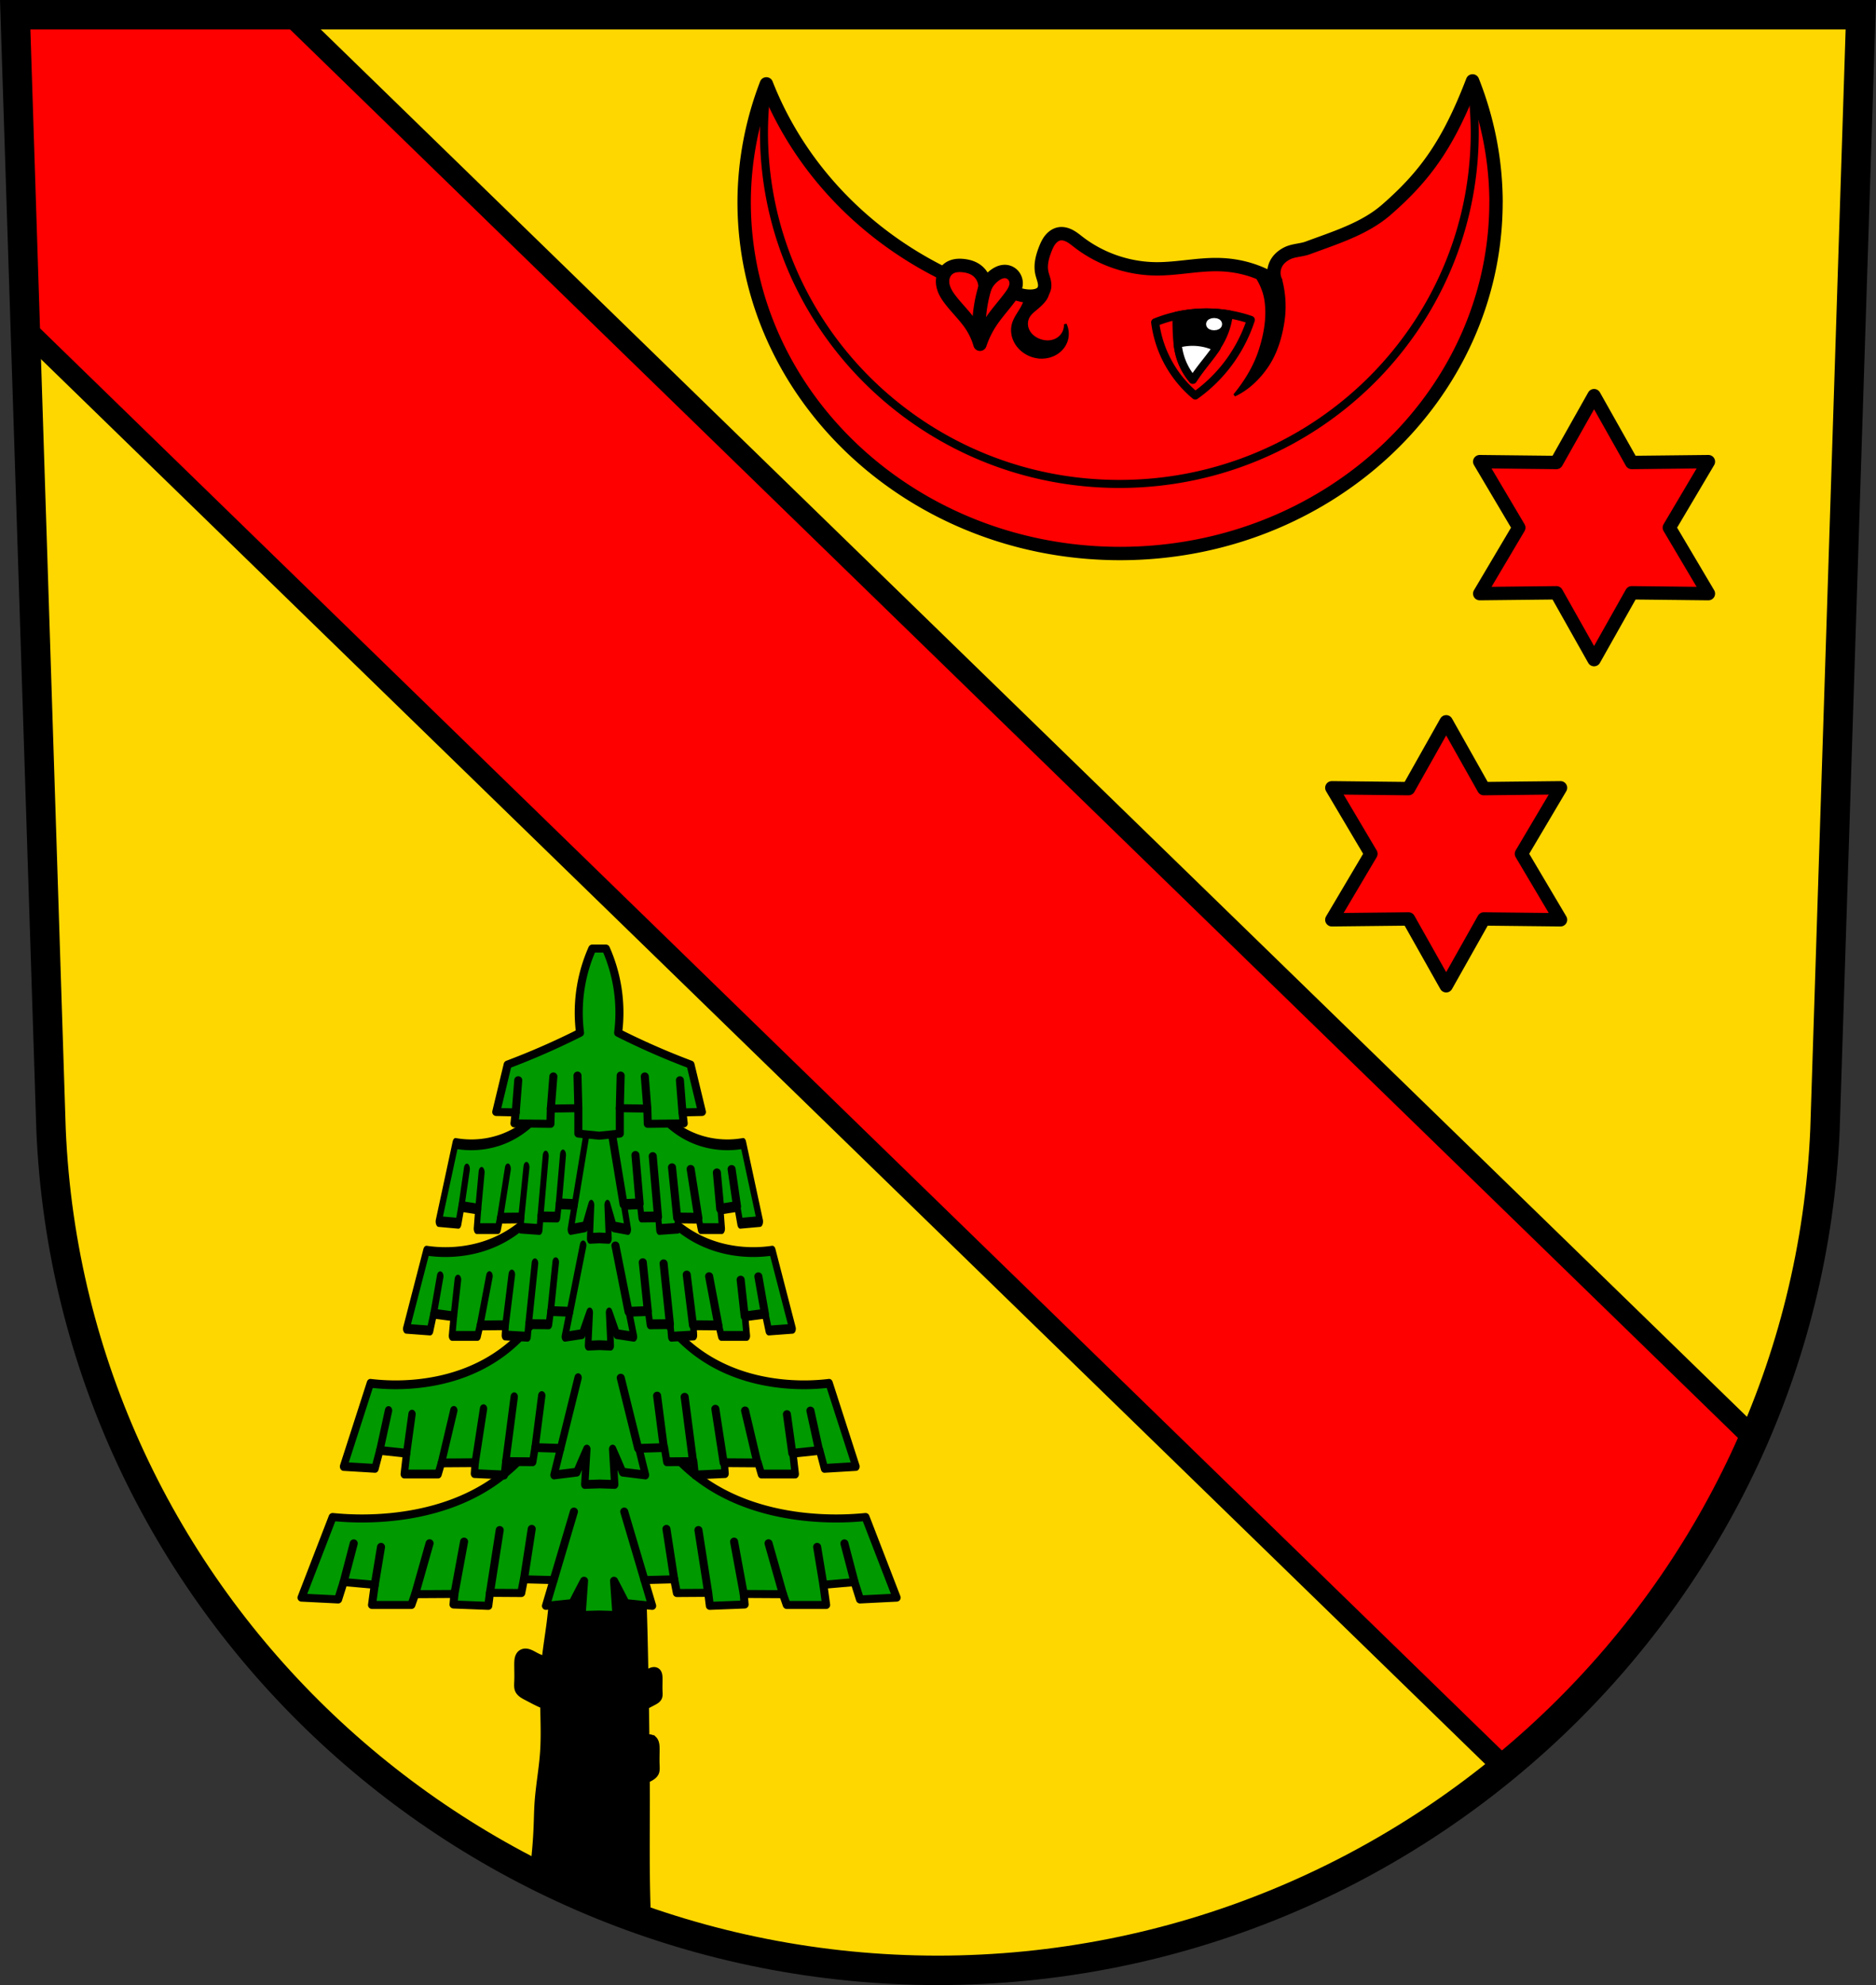 <svg xmlns="http://www.w3.org/2000/svg" width="701.33" height="741.77" viewBox="0 0 701.334 741.769" xmlns:xlink="http://www.w3.org/1999/xlink"><rect x="0" y="0" width="701.334" height="741.769" fill="#333333" stroke="none"/><defs><path id="a" d="M-676.69 533.66a65.542 65.542 0 0 1-20.537 21.22c-10.891 7.04-23.723 10.694-36.625 11.98-7.278.726-14.626.726-21.904 0l-11.639 30.12 13.691.684 2.055-6.502 11.637 1.025-1.027 7.531h14.719l1.414-4.02 14.674-.088-.332 3.941 12.996.508.617-4.869 11.705.078 1-5.135 11.1.289-2.863 9.637 9.926-1.027a567.747 567.747 0 0 1 4.326-8.346l-.902 12.797 6.504-.182 6.504.182-.902-12.797a567.747 567.747 0 0 1 4.326 8.346l9.926 1.027-2.863-9.637 11.1-.289 1.01 5.135 11.705-.078.617 4.869 12.996-.508-.332-3.941 14.674.088 1.414 4.02h14.719l-1.027-7.531 11.637-1.025 2.055 6.502 13.691-.684-11.639-30.12c-7.278.726-14.626.726-21.904 0-12.902-1.287-25.734-4.944-36.625-11.98a65.542 65.542 0 0 1-20.537-21.22h-41.074z" fill="#090" stroke-linejoin="round" stroke="#000" fill-rule="evenodd"/><path id="b" d="m-717.56 622.24 2.34-14.17" fill="#090" stroke="#000" fill-rule="evenodd" stroke-linecap="round"/><path id="d" d="m-687.78 625.66 3.609-19.555" fill="#090" stroke="#000" fill-rule="evenodd" stroke-linecap="round"/><path id="e" d="m-661.79 620.19 2.91-18.837" fill="#090" stroke="#000" fill-rule="evenodd" stroke-linecap="round"/><path id="g" d="m-729.2 621.22 3.784-14.451" fill="#090" stroke="#000" fill-rule="evenodd" stroke-linecap="round"/><path id="h" d="m-674.5 625.24 3.658-23.46" fill="#090" stroke="#000" fill-rule="evenodd" stroke-linecap="round"/><path id="c" d="m-702.46 625.75 5.394-19.03" fill-rule="evenodd" stroke-linecap="round"/><path id="f" d="m-650.69 620.48 7.59-25.6" fill-rule="evenodd" stroke-linecap="round"/></defs><g transform="translate(-22.446 -30.05)"><path d="m28.13 35.549 13.398 416.62c7.415 175.25 153.92 314.05 331.59 314.14 177.51-.215 324.07-139.06 331.59-314.14l13.398-416.62h-344.98z" fill="gold" fill-rule="evenodd"/><g stroke="#000"><g stroke-linejoin="round"><g stroke-linecap="round"><g fill="red"><path d="M581.72 105.5c0 72.56-62.924 131.38-140.54 131.38-77.62 0-140.54-58.82-140.54-131.38.048-15.04 2.858-29.96 8.309-44.11 13.02 33.16 39.773 60.02 74.23 74.53l.264-1.525a91.88 91.88 0 0 1 15.189 4.07c1.668.604 3.323 1.257 5.04 1.707 1.716.451 3.511.696 5.27.463.684-.091 1.363-.255 1.982-.559.619-.304 1.178-.755 1.543-1.34.31-.496.473-1.076.521-1.658.048-.583-.015-1.169-.133-1.742-.236-1.145-.689-2.237-.932-3.381-.621-2.931.183-5.976 1.271-8.767.492-1.261 1.05-2.515 1.893-3.574.842-1.06 2-1.919 3.33-2.172 1.346-.255 2.747.13 3.957.772 1.211.641 2.271 1.529 3.357 2.363 8.176 6.28 18.422 9.805 28.73 9.924 8.03.092 16-1.815 24.03-1.566 4.077.126 8.142.813 12.02 2.09a40.564 40.564 0 0 1 8.881 4.178 7.54 7.54 0 0 1-.693-3.725 7.536 7.536 0 0 1 1.215-3.588c.892-1.356 2.212-2.394 3.656-3.135 2.417-1.238 5.303-1.147 7.836-2.09 10.19-3.793 21.14-7.108 29.341-14.249 14.558-12.682 23.18-24.624 32.21-48.14 5.747 14.477 8.719 29.787 8.779 45.23z" stroke-width="5"/><path d="m28.126 35.55 3.775 117.42 552.9 537.59c40.13-32.925 72.35-75 93.29-123.04L130.971 35.55H28.121z" stroke-width="8"/><path d="m618.38 177.89-14.07 24.975-28.678-.314 14.611 24.662-14.611 24.66 28.678-.314 14.07 24.977 14.07-24.977 28.676.314-14.609-24.66 14.609-24.662-28.676.314-14.07-24.975zm-55.29 121.87-14.07 24.975-28.676-.313 14.609 24.66-14.609 24.66 28.676-.313 14.07 24.975 14.07-24.975 28.678.313-14.611-24.66 14.611-24.66-28.678.313-14.07-24.975z" stroke-width="5"/></g><path d="M573.77 79.5c0 72.56-59.49 131.38-132.86 131.38-73.38 0-132.86-58.82-132.86-131.38.017-5.802.427-11.586 1.215-17.314 13.13 32.793 39.727 59.34 73.904 73.73l.264-1.525a91.88 91.88 0 0 1 15.189 4.07c1.668.604 3.323 1.257 5.04 1.707 1.716.451 3.511.696 5.27.463.684-.091 1.363-.255 1.982-.559.619-.304 1.178-.755 1.543-1.34.31-.496.473-1.076.521-1.658.048-.583-.015-1.169-.133-1.742-.236-1.145-.689-2.237-.932-3.381-.621-2.931.183-5.976 1.271-8.767.492-1.261 1.05-2.515 1.893-3.574.842-1.06 2-1.919 3.33-2.172 1.346-.255 2.747.13 3.957.772 1.211.641 2.271 1.529 3.357 2.363 8.176 6.28 18.422 9.805 28.73 9.924 8.03.092 16-1.815 24.03-1.566 4.077.126 8.142.813 12.02 2.09a40.564 40.564 0 0 1 8.881 4.178 7.54 7.54 0 0 1-.693-3.725 7.536 7.536 0 0 1 1.215-3.588c.892-1.356 2.212-2.394 3.656-3.135 2.417-1.238 5.303-1.147 7.836-2.09 10.19-3.793 21.14-7.108 29.342-14.25 14.293-12.451 22.861-24.22 31.715-46.897a129.859 129.859 0 0 1 1.324 17.984z" fill="none" stroke-width="3"/></g><path d="M388.81 158.69a34.763 34.763 0 0 1 3.762-7.877c2.27-3.528 5.157-6.613 7.642-9.993.54-.734 1.063-1.487 1.458-2.308.395-.821.661-1.718.658-2.63a4.543 4.543 0 0 0-1.017-2.856 4.243 4.243 0 0 0-2.628-1.494c-.748-.109-1.518-.005-2.234.237s-1.381.619-1.998 1.056a11.31 11.31 0 0 0-3.762 4.585 7.792 7.792 0 0 0-.941-3.83 7.785 7.785 0 0 0-2.704-2.871c-1.336-.834-2.901-1.244-4.467-1.411-.934-.1-1.882-.117-2.809.035-.927.152-1.834.478-2.599 1.023a5.485 5.485 0 0 0-1.731 2.069 6.33 6.33 0 0 0-.62 2.633c-.027 1.299.319 2.586.864 3.765.545 1.179 1.285 2.258 2.075 3.289 2.527 3.295 5.605 6.164 7.877 9.64a25.637 25.637 0 0 1 3.174 6.936z" fill="red" fill-rule="evenodd" stroke-width="5"/></g><g fill-rule="evenodd"><path d="M390.69 137.41a52.348 52.348 0 0 0-1.971 9.57 51.747 51.747 0 0 0-.181 9.272" fill="none" stroke-linecap="round" stroke-width="5"/><path d="M502.21 149.69c-.835 5.93-2.598 11.979-5.918 16.963-3.065 4.601-7.265 8.698-12.346 11.08 4.04-4.926 7.485-10.476 9.461-16.5 2.02-6.143 3.235-12.889 2.193-19.269-.648-3.973-2.572-7.768-5.109-10.941l9.356.73c.587 2.339 1.246 2.126 1.542 3.305 1.192 4.739 1.501 9.799.819 14.638zm-80.71 4.861a8.289 8.289 0 0 1-.615 3.391c-.723 1.745-2.051 3.22-3.672 4.19-1.621.97-3.523 1.443-5.412 1.43a11.428 11.428 0 0 1-7.492-2.902c-1.297-1.168-2.322-2.651-2.887-4.303-.565-1.652-.662-3.471-.205-5.156.631-2.326 2.238-4.243 3.373-6.369a16.87 16.87 0 0 0 1.592-4.309l8.05-3.931c.264 1.958.117 3.109-.518 4.467-.994 2.127-4.156 4.506-4.846 5.113-.69.607-1.367 1.248-1.848 2.031-.73 1.188-.956 2.666-.654 4.03.26 1.17.895 2.243 1.744 3.088.849.845 1.905 1.469 3.03 1.877 1.134.411 2.35.61 3.553.518 1.202-.093 2.391-.483 3.379-1.174a6.193 6.193 0 0 0 1.998-2.332 6.193 6.193 0 0 0 .623-3.01 8.28 8.28 0 0 1 .803 3.352z"/><g stroke-linejoin="round" stroke-width="3"><path d="M454.29 150.5a51.36 51.36 0 0 1 18.12-3.692 51.373 51.373 0 0 1 17.655 2.769 56.067 56.067 0 0 1-9.808 18 56 56 0 0 1-10.962 10.27 42.803 42.803 0 0 1-11.308-14.655 42.768 42.768 0 0 1-3.692-12.693z" fill="none"/><path d="M481.85 147.5a27.3 27.3 0 0 1-2.75 9.117c-2.038 4.02-5.03 7.465-7.731 11.08a89.64 89.64 0 0 0-3 4.269 24.282 24.282 0 0 1-4.962-9.577c-.691-2.67-.919-5.437-1.039-8.193a106.61 106.61 0 0 1-.089-6.168 51.378 51.378 0 0 1 10.127-1.217c3.16-.063 6.326.169 9.443.691z"/><path d="M477.31 159.89c-1.807 2.729-3.95 5.257-5.936 7.873a88.255 88.255 0 0 0-3 4.201 23.77 23.77 0 0 1-4.963-9.427 28.933 28.933 0 0 1-.73-3.993 20.69 20.69 0 0 1 9.848-.323c1.658.352 3.266.92 4.781 1.669z" fill="#fff"/></g></g></g><ellipse cx="-151.17" cy="-476.33" rx=".795" ry="1.5" transform="matrix(0 -1 -1 0 0 0)" fill="#fff" stroke="#fff" stroke-linejoin="round" stroke-linecap="round" stroke-width="3"/><g stroke="#000"><g fill-rule="evenodd"><path d="m262.496 601.28-33.885 7.871a173.645 173.645 0 0 1-1.369 27.727c-.535 4.113-1.213 8.208-1.67 12.33a20.595 20.595 0 0 1-2.416-1.049c-.709-.37-1.396-.782-2.131-1.098-.734-.316-1.528-.535-2.326-.494-.825.042-1.64.376-2.229.955-.566.557-.905 1.313-1.078 2.088-.173.775-.192 1.575-.195 2.369-.008 2.123.09 4.246 0 6.367-.05 1.182-.151 2.416.318 3.502.336.777.943 1.413 1.625 1.914.682.501 1.443.883 2.195 1.271 1.687.871 3.349 1.798 5.094 2.547.156.067.317.121.475.186.115 5.681.332 11.364-.059 17.03-.434 6.298-1.622 12.528-2.053 18.826-.195 2.848-.236 5.704-.344 8.557a178.942 178.942 0 0 1-1.527 17.514 332.76 332.76 0 0 0 44.42 18.807c-.227-6.06-.386-12.12-.449-18.18-.099-9.469.003-18.938 0-28.408 0-2.116-.011-4.233-.021-6.35.645-.333 1.293-.664 1.877-1.094.628-.462 1.185-1.048 1.494-1.764.432-1 .339-2.137.293-3.227-.083-1.955.007-3.913 0-5.869-.003-.732-.02-1.469-.18-2.184-.159-.714-.471-1.41-.992-1.924a3.172 3.172 0 0 0-2.051-.881c-.204 0-.406 0-.607.023-.047-3.548-.089-7.096-.145-10.645.697-.356 1.386-.724 2.08-1.086.544-.284 1.095-.561 1.588-.926.493-.365.929-.827 1.172-1.391.34-.79.267-1.687.23-2.547-.066-1.543.004-3.089 0-4.633-.002-.577-.014-1.159-.139-1.723-.125-.564-.371-1.114-.781-1.52a2.49 2.49 0 0 0-1.609-.695c-.577-.03-1.151.13-1.682.359-.377.163-.736.361-1.096.559-.124-6.639-.264-13.278-.459-19.916a1398.43 1398.43 0 0 0-1.369-33.2z"/><path d="m28.13 35.549 13.398 416.62c7.415 175.25 153.92 314.05 331.59 314.14 177.51-.215 324.07-139.06 331.59-314.14l13.398-416.62h-344.98z" fill="none" stroke-width="11"/></g><g transform="translate(880.11)" fill="#090" stroke-width="3"><use transform="translate(22.446 30.05)" xlink:href="#a"/><path d="m-729.2 621.22 3.784-14.451" fill-rule="evenodd" stroke-linecap="round"/><use xlink:href="#b"/><use xlink:href="#c"/><use xlink:href="#d"/><path d="m-674.5 625.24 3.658-23.46" fill-rule="evenodd" stroke-linecap="round"/><use xlink:href="#e"/><use xlink:href="#f"/></g><g fill="#090"><g fill-rule="evenodd" stroke-linecap="round" stroke-width="3"><path d="m341.91 621.22-3.784-14.451M330.27 622.24l-2.34-14.17M315.16 625.75l-5.394-19.03M300.49 625.66l-3.609-19.555M287.21 625.24l-3.658-23.46M274.5 620.19l-2.91-18.837M263.4 620.48l-7.59-25.6"/></g><g transform="matrix(.861 0 0 1.032 792.28 -69.07)" stroke-width="3.182"><use transform="translate(22.446 30.05)" xlink:href="#a"/><use xlink:href="#g"/><use xlink:href="#b"/><use xlink:href="#c"/><use xlink:href="#d"/><use xlink:href="#h"/><use xlink:href="#e"/><use xlink:href="#f"/></g><g fill-rule="evenodd" stroke-linecap="round" stroke-width="3"><path d="m328.67 572.07-3.26-14.915M318.65 573.12l-2.02-14.625M305.63 576.75l-4.646-19.635M292.99 576.66l-3.109-20.18M281.55 576.22l-3.151-24.21M270.61 571.01l-2.507-19.441M261.04 571.3l-6.538-26.421"/></g><g transform="matrix(.649 0 0 .969 657.81 -81.02)" stroke-width="3.782"><use transform="translate(22.446 30.05)" xlink:href="#a"/><use xlink:href="#g"/><use xlink:href="#b"/><use xlink:href="#c"/><use xlink:href="#d"/><use xlink:href="#h"/><use xlink:href="#e"/><use xlink:href="#f"/></g><g fill-rule="evenodd" stroke-linecap="round" stroke-width="3"><path d="m308.41 520.98-2.457-14M300.85 521.97l-1.519-13.732M291.04 525.38l-3.501-18.437M281.52 525.29l-2.343-18.95M272.9 524.88l-2.375-22.734M264.64 519.98l-1.889-18.254M257.44 520.26l-4.928-24.808"/></g><g transform="matrix(.54 0 0 .969 588.71 -121.1)" stroke-width="4.147"><use transform="translate(22.446 30.05)" xlink:href="#a"/><use xlink:href="#g"/><use xlink:href="#b"/><use xlink:href="#c"/><use xlink:href="#d"/><use xlink:href="#h"/><use xlink:href="#e"/><use xlink:href="#f"/></g><g fill-rule="evenodd" stroke-linecap="round" stroke-width="3"><path d="m297.99 480.89-2.044-14M291.71 481.89l-1.264-13.732M283.55 485.29l-2.913-18.436M275.62 485.2l-1.95-18.95M268.45 484.8l-1.976-22.734M261.58 479.9l-1.572-18.254M255.59 480.18l-4.1-24.808"/><path d="M243.88 384.49a58.866 58.866 0 0 0-4.273 14.24 59.094 59.094 0 0 0-.316 17.246 277.651 277.651 0 0 1-27.054 11.865l-4.273 17.723 7.279.158-.475 4.113 13.449.158.158-5.697 10.283-.158v9.494l7.754.791 7.752-.791v-9.494l10.285.158.158 5.697 13.449-.158-.475-4.113 7.277-.158-4.271-17.723a276.153 276.153 0 0 1-13.607-5.537 279.444 279.444 0 0 1-13.449-6.328 59.094 59.094 0 0 0-.316-17.246 59.085 59.085 0 0 0-4.271-14.24h-5.062z" stroke-linejoin="round"/><path d="m228.37 444.3.949-12.02M238.66 444.14l-.316-12.183M215.24 445.72l.949-12.02M264.45 444.3l-.949-12.02M254.16 444.14l.316-12.183M277.58 445.72l-.949-12.02"/></g></g></g></g></svg>